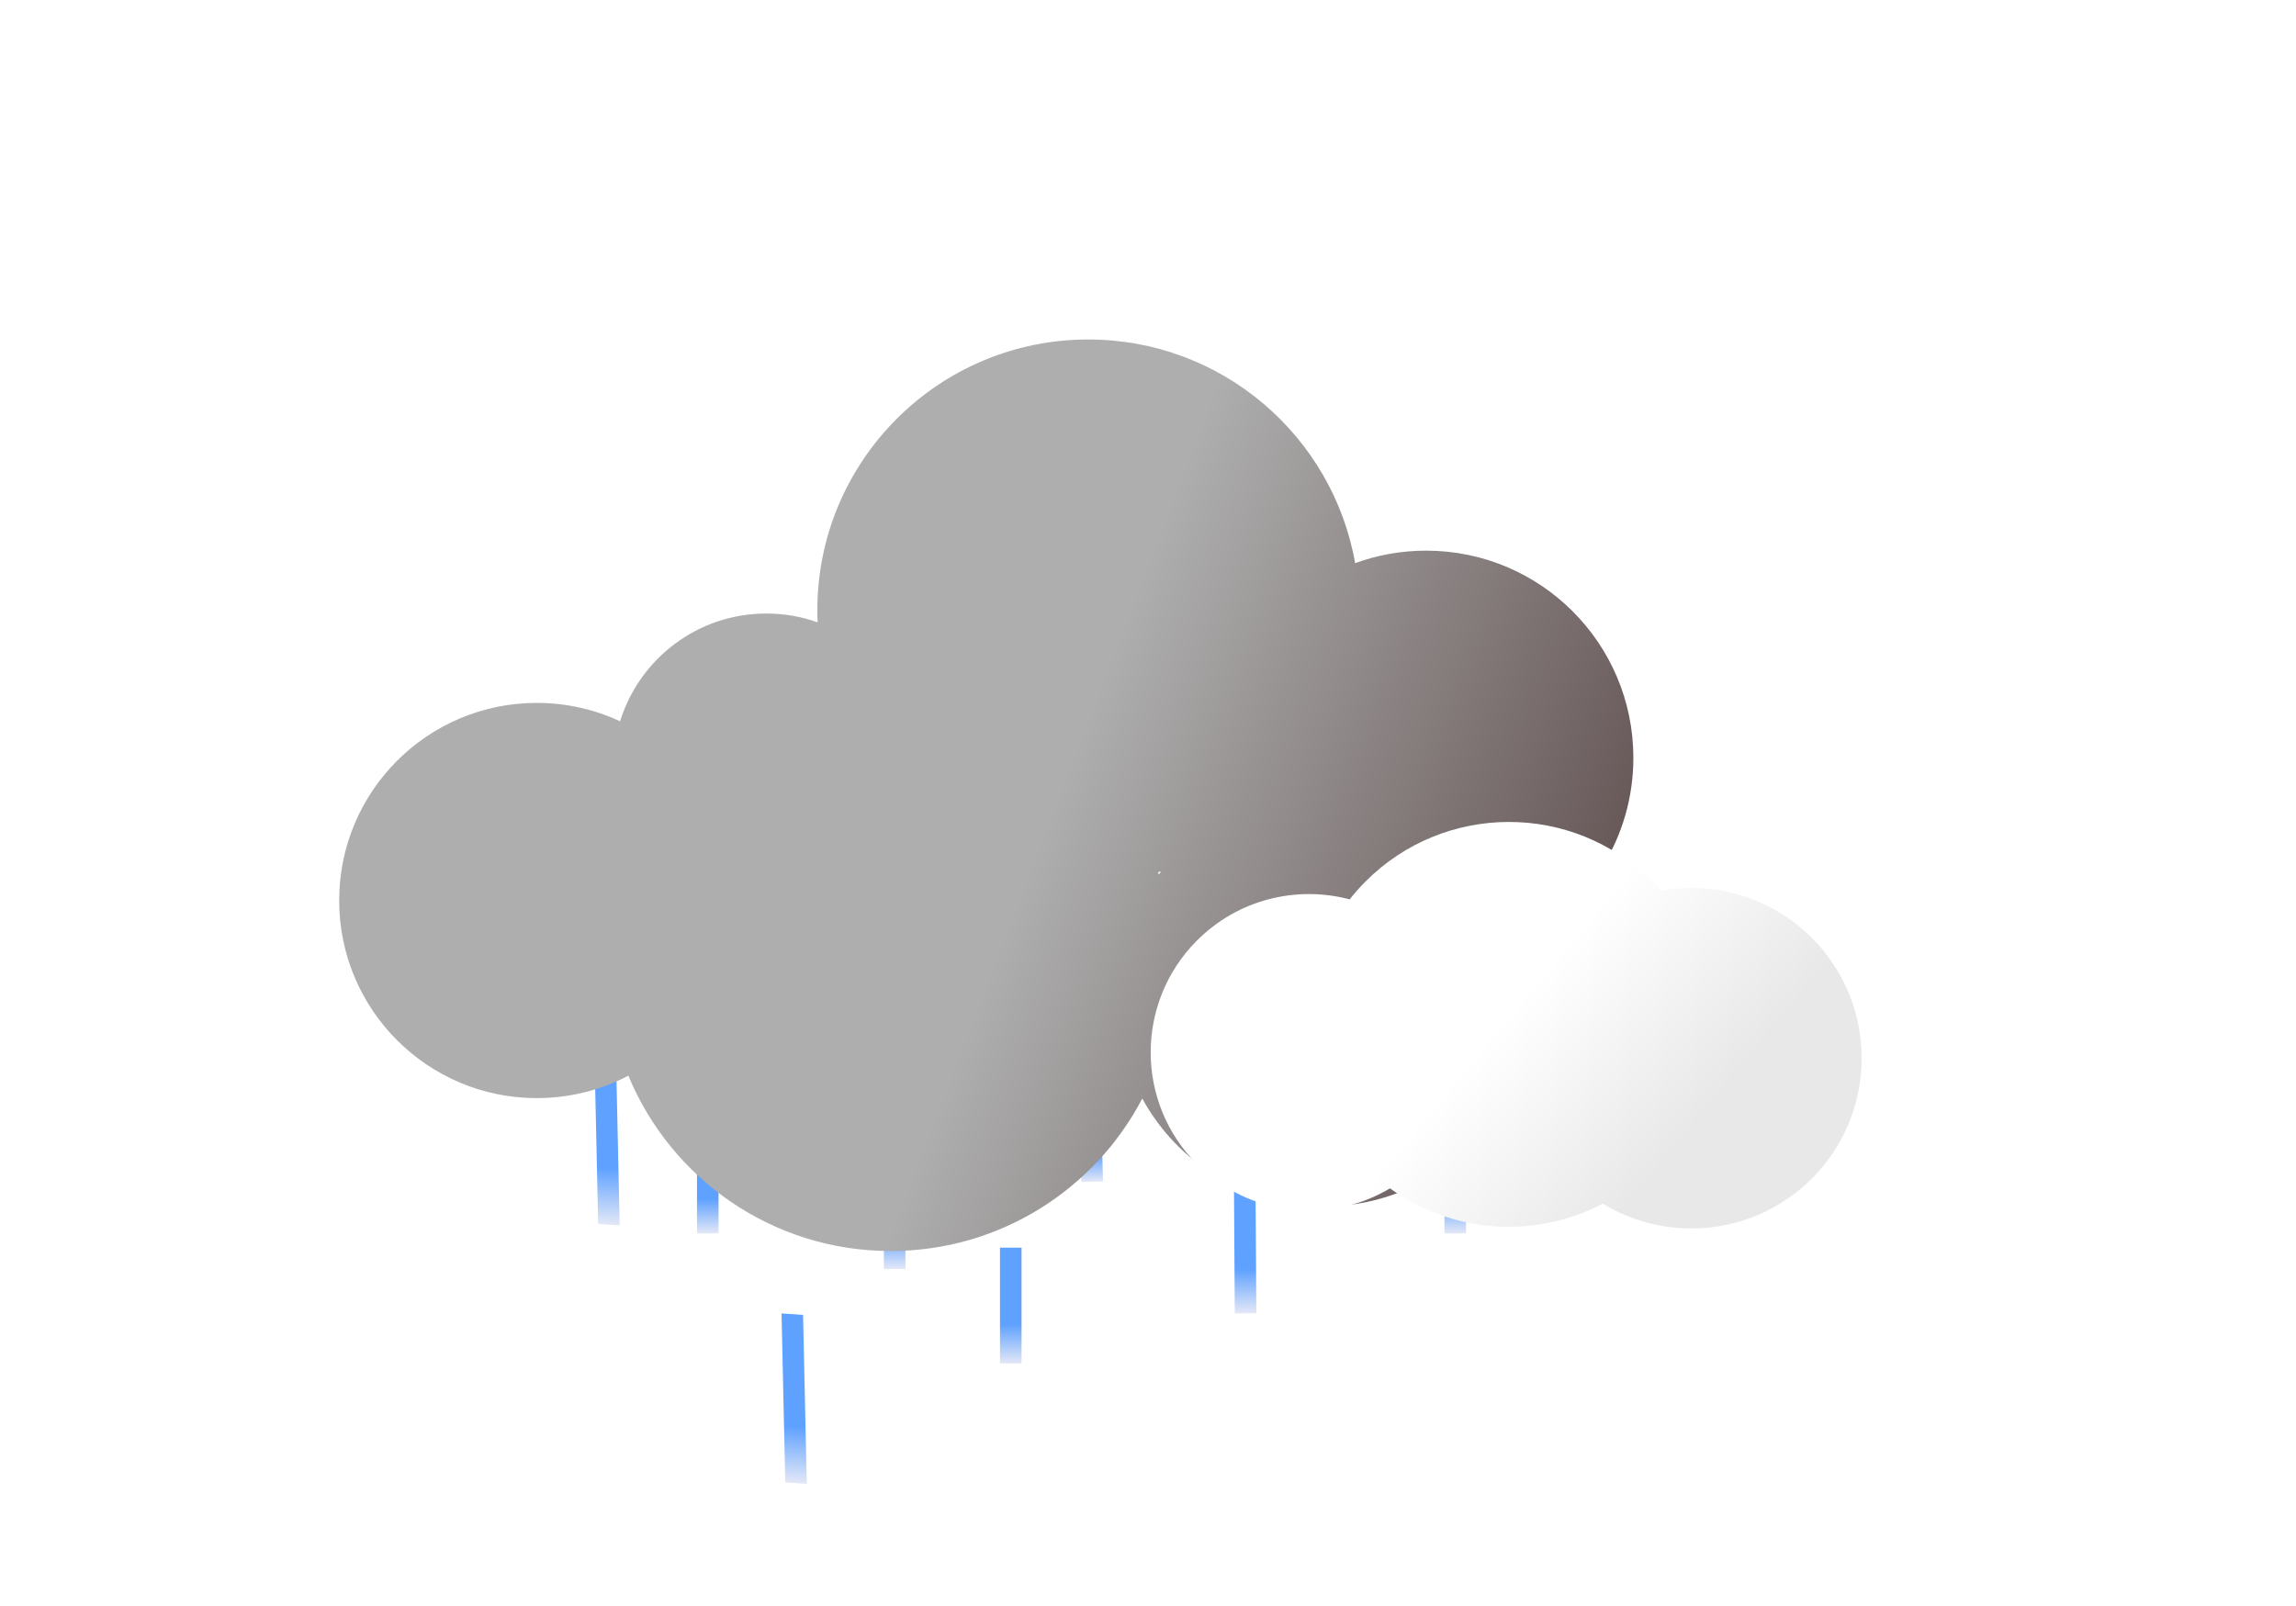 <svg width="213" height="149" viewBox="0 0 213 149" fill="none" xmlns="http://www.w3.org/2000/svg">
<line y1="-1" x2="15.68" y2="-1" transform="matrix(0.022 1 -0.998 -0.069 72.504 121.867)" stroke="url(#paint0_linear_7232_107363)" stroke-width="2"/>
<line x1="82.996" y1="108.203" x2="82.996" y2="117.758" stroke="url(#paint1_linear_7232_107363)" stroke-width="2"/>
<line x1="65.66" y1="104.891" x2="65.66" y2="114.445" stroke="url(#paint2_linear_7232_107363)" stroke-width="2"/>
<line x1="135.004" y1="104.891" x2="135.004" y2="114.445" stroke="url(#paint3_linear_7232_107363)" stroke-width="2"/>
<line x1="93.769" y1="115.766" x2="93.769" y2="126.512" stroke="url(#paint4_linear_7232_107363)" stroke-width="2"/>
<line x1="101.136" y1="102.053" x2="101.324" y2="109.647" stroke="url(#paint5_linear_7232_107363)" stroke-width="2"/>
<line x1="115.473" y1="109.665" x2="115.551" y2="121.861" stroke="url(#paint6_linear_7232_107363)" stroke-width="2"/>
<line y1="-1" x2="15.68" y2="-1" transform="matrix(0.022 1 -0.998 -0.069 55.148 97.891)" stroke="url(#paint7_linear_7232_107363)" stroke-width="2"/>
<g filter="url(#filter0_d_7232_107363)">
<path d="M100.961 17.5C113.348 17.5 123.641 26.46 125.716 38.252C127.771 37.502 129.991 37.093 132.306 37.093C142.922 37.093 151.527 45.699 151.527 56.315C151.527 63.684 147.38 70.084 141.293 73.31C141.795 75.025 142.065 76.839 142.065 78.717C142.065 89.333 133.46 97.939 122.844 97.939C115.565 97.939 109.231 93.893 105.968 87.927C101.575 96.337 92.771 102.078 82.626 102.078C71.648 102.078 62.242 95.357 58.294 85.806C55.754 87.136 52.865 87.89 49.8 87.89C39.674 87.89 31.465 79.681 31.465 69.555C31.465 59.429 39.674 51.22 49.8 51.22C52.561 51.22 55.178 51.832 57.526 52.925C59.316 47.134 64.712 42.927 71.091 42.927C72.76 42.927 74.362 43.216 75.85 43.745C75.834 43.378 75.824 43.008 75.824 42.637C75.824 28.754 87.078 17.5 100.961 17.5ZM107.427 66.932C107.451 67 107.476 67.069 107.5 67.138C107.572 67.043 107.643 66.947 107.717 66.853C107.62 66.88 107.524 66.906 107.427 66.932Z" fill="url(#paint8_linear_7232_107363)"/>
</g>
<g filter="url(#filter1_d_7232_107363)">
<path d="M126.664 67.806C133.982 60.45 145.874 60.414 153.225 67.727C153.524 68.025 153.81 68.332 154.085 68.644C158.995 67.757 164.245 69.203 168.05 72.989C174.235 79.142 174.261 89.144 168.108 95.329C162.85 100.614 154.783 101.402 148.688 97.681C142.453 100.953 134.766 100.484 128.951 96.263C123.326 99.619 115.936 98.887 111.078 94.055C105.328 88.335 105.304 79.036 111.025 73.285C114.86 69.43 120.305 68.148 125.21 69.448C125.658 68.88 126.142 68.331 126.664 67.806Z" fill="url(#paint9_linear_7232_107363)"/>
</g>
<defs>
<filter id="filter0_d_7232_107363" x="0.465" y="0.5" width="182.062" height="146.578" filterUnits="userSpaceOnUse" color-interpolation-filters="sRGB">
<feFlood flood-opacity="0" result="BackgroundImageFix"/>
<feColorMatrix in="SourceAlpha" type="matrix" values="0 0 0 0 0 0 0 0 0 0 0 0 0 0 0 0 0 0 127 0" result="hardAlpha"/>
<feOffset dy="14"/>
<feGaussianBlur stdDeviation="15.5"/>
<feComposite in2="hardAlpha" operator="out"/>
<feColorMatrix type="matrix" values="0 0 0 0 0.448 0 0 0 0 0.405 0 0 0 0 0.16 0 0 0 0.28 0"/>
<feBlend mode="normal" in2="BackgroundImageFix" result="effect1_dropShadow_7232_107363"/>
<feBlend mode="normal" in="SourceGraphic" in2="effect1_dropShadow_7232_107363" result="shape"/>
</filter>
<filter id="filter1_d_7232_107363" x="75.75" y="45.266" width="127.957" height="99.719" filterUnits="userSpaceOnUse" color-interpolation-filters="sRGB">
<feFlood flood-opacity="0" result="BackgroundImageFix"/>
<feColorMatrix in="SourceAlpha" type="matrix" values="0 0 0 0 0 0 0 0 0 0 0 0 0 0 0 0 0 0 127 0" result="hardAlpha"/>
<feOffset dy="14"/>
<feGaussianBlur stdDeviation="15.5"/>
<feComposite in2="hardAlpha" operator="out"/>
<feColorMatrix type="matrix" values="0 0 0 0 0.448 0 0 0 0 0.405 0 0 0 0 0.16 0 0 0 0.38 0"/>
<feBlend mode="normal" in2="BackgroundImageFix" result="effect1_dropShadow_7232_107363"/>
<feBlend mode="normal" in="SourceGraphic" in2="effect1_dropShadow_7232_107363" result="shape"/>
</filter>
<linearGradient id="paint0_linear_7232_107363" x1="0" y1="0.5" x2="15.68" y2="0.5" gradientUnits="userSpaceOnUse">
<stop offset="0.663" stop-color="#5EA1FF"/>
<stop offset="1" stop-color="#E3E8F7"/>
</linearGradient>
<linearGradient id="paint1_linear_7232_107363" x1="81.496" y1="108.203" x2="81.496" y2="117.758" gradientUnits="userSpaceOnUse">
<stop offset="0.663" stop-color="#5EA1FF"/>
<stop offset="1" stop-color="#E3E8F7"/>
</linearGradient>
<linearGradient id="paint2_linear_7232_107363" x1="64.16" y1="104.891" x2="64.16" y2="114.445" gradientUnits="userSpaceOnUse">
<stop offset="0.663" stop-color="#5EA1FF"/>
<stop offset="1" stop-color="#E3E8F7"/>
</linearGradient>
<linearGradient id="paint3_linear_7232_107363" x1="133.504" y1="104.891" x2="133.504" y2="114.445" gradientUnits="userSpaceOnUse">
<stop offset="0.663" stop-color="#5EA1FF"/>
<stop offset="1" stop-color="#E3E8F7"/>
</linearGradient>
<linearGradient id="paint4_linear_7232_107363" x1="92.269" y1="115.766" x2="92.269" y2="126.512" gradientUnits="userSpaceOnUse">
<stop offset="0.663" stop-color="#5EA1FF"/>
<stop offset="1" stop-color="#E3E8F7"/>
</linearGradient>
<linearGradient id="paint5_linear_7232_107363" x1="99.637" y1="102.09" x2="99.824" y2="109.684" gradientUnits="userSpaceOnUse">
<stop offset="0.663" stop-color="#5EA1FF"/>
<stop offset="1" stop-color="#E3E8F7"/>
</linearGradient>
<linearGradient id="paint6_linear_7232_107363" x1="113.973" y1="109.675" x2="114.051" y2="121.87" gradientUnits="userSpaceOnUse">
<stop offset="0.663" stop-color="#5EA1FF"/>
<stop offset="1" stop-color="#E3E8F7"/>
</linearGradient>
<linearGradient id="paint7_linear_7232_107363" x1="0" y1="0.5" x2="15.68" y2="0.5" gradientUnits="userSpaceOnUse">
<stop offset="0.663" stop-color="#5EA1FF"/>
<stop offset="1" stop-color="#E3E8F7"/>
</linearGradient>
<linearGradient id="paint8_linear_7232_107363" x1="26.793" y1="30.368" x2="178.355" y2="88.612" gradientUnits="userSpaceOnUse">
<stop offset="0.475" stop-color="#AEAEAE"/>
<stop offset="1" stop-color="#381E1E"/>
</linearGradient>
<linearGradient id="paint9_linear_7232_107363" x1="115.991" y1="72.332" x2="149.329" y2="99.982" gradientUnits="userSpaceOnUse">
<stop offset="0.54" stop-color="white"/>
<stop offset="1" stop-color="#E8E8E8"/>
</linearGradient>
</defs>
</svg>

